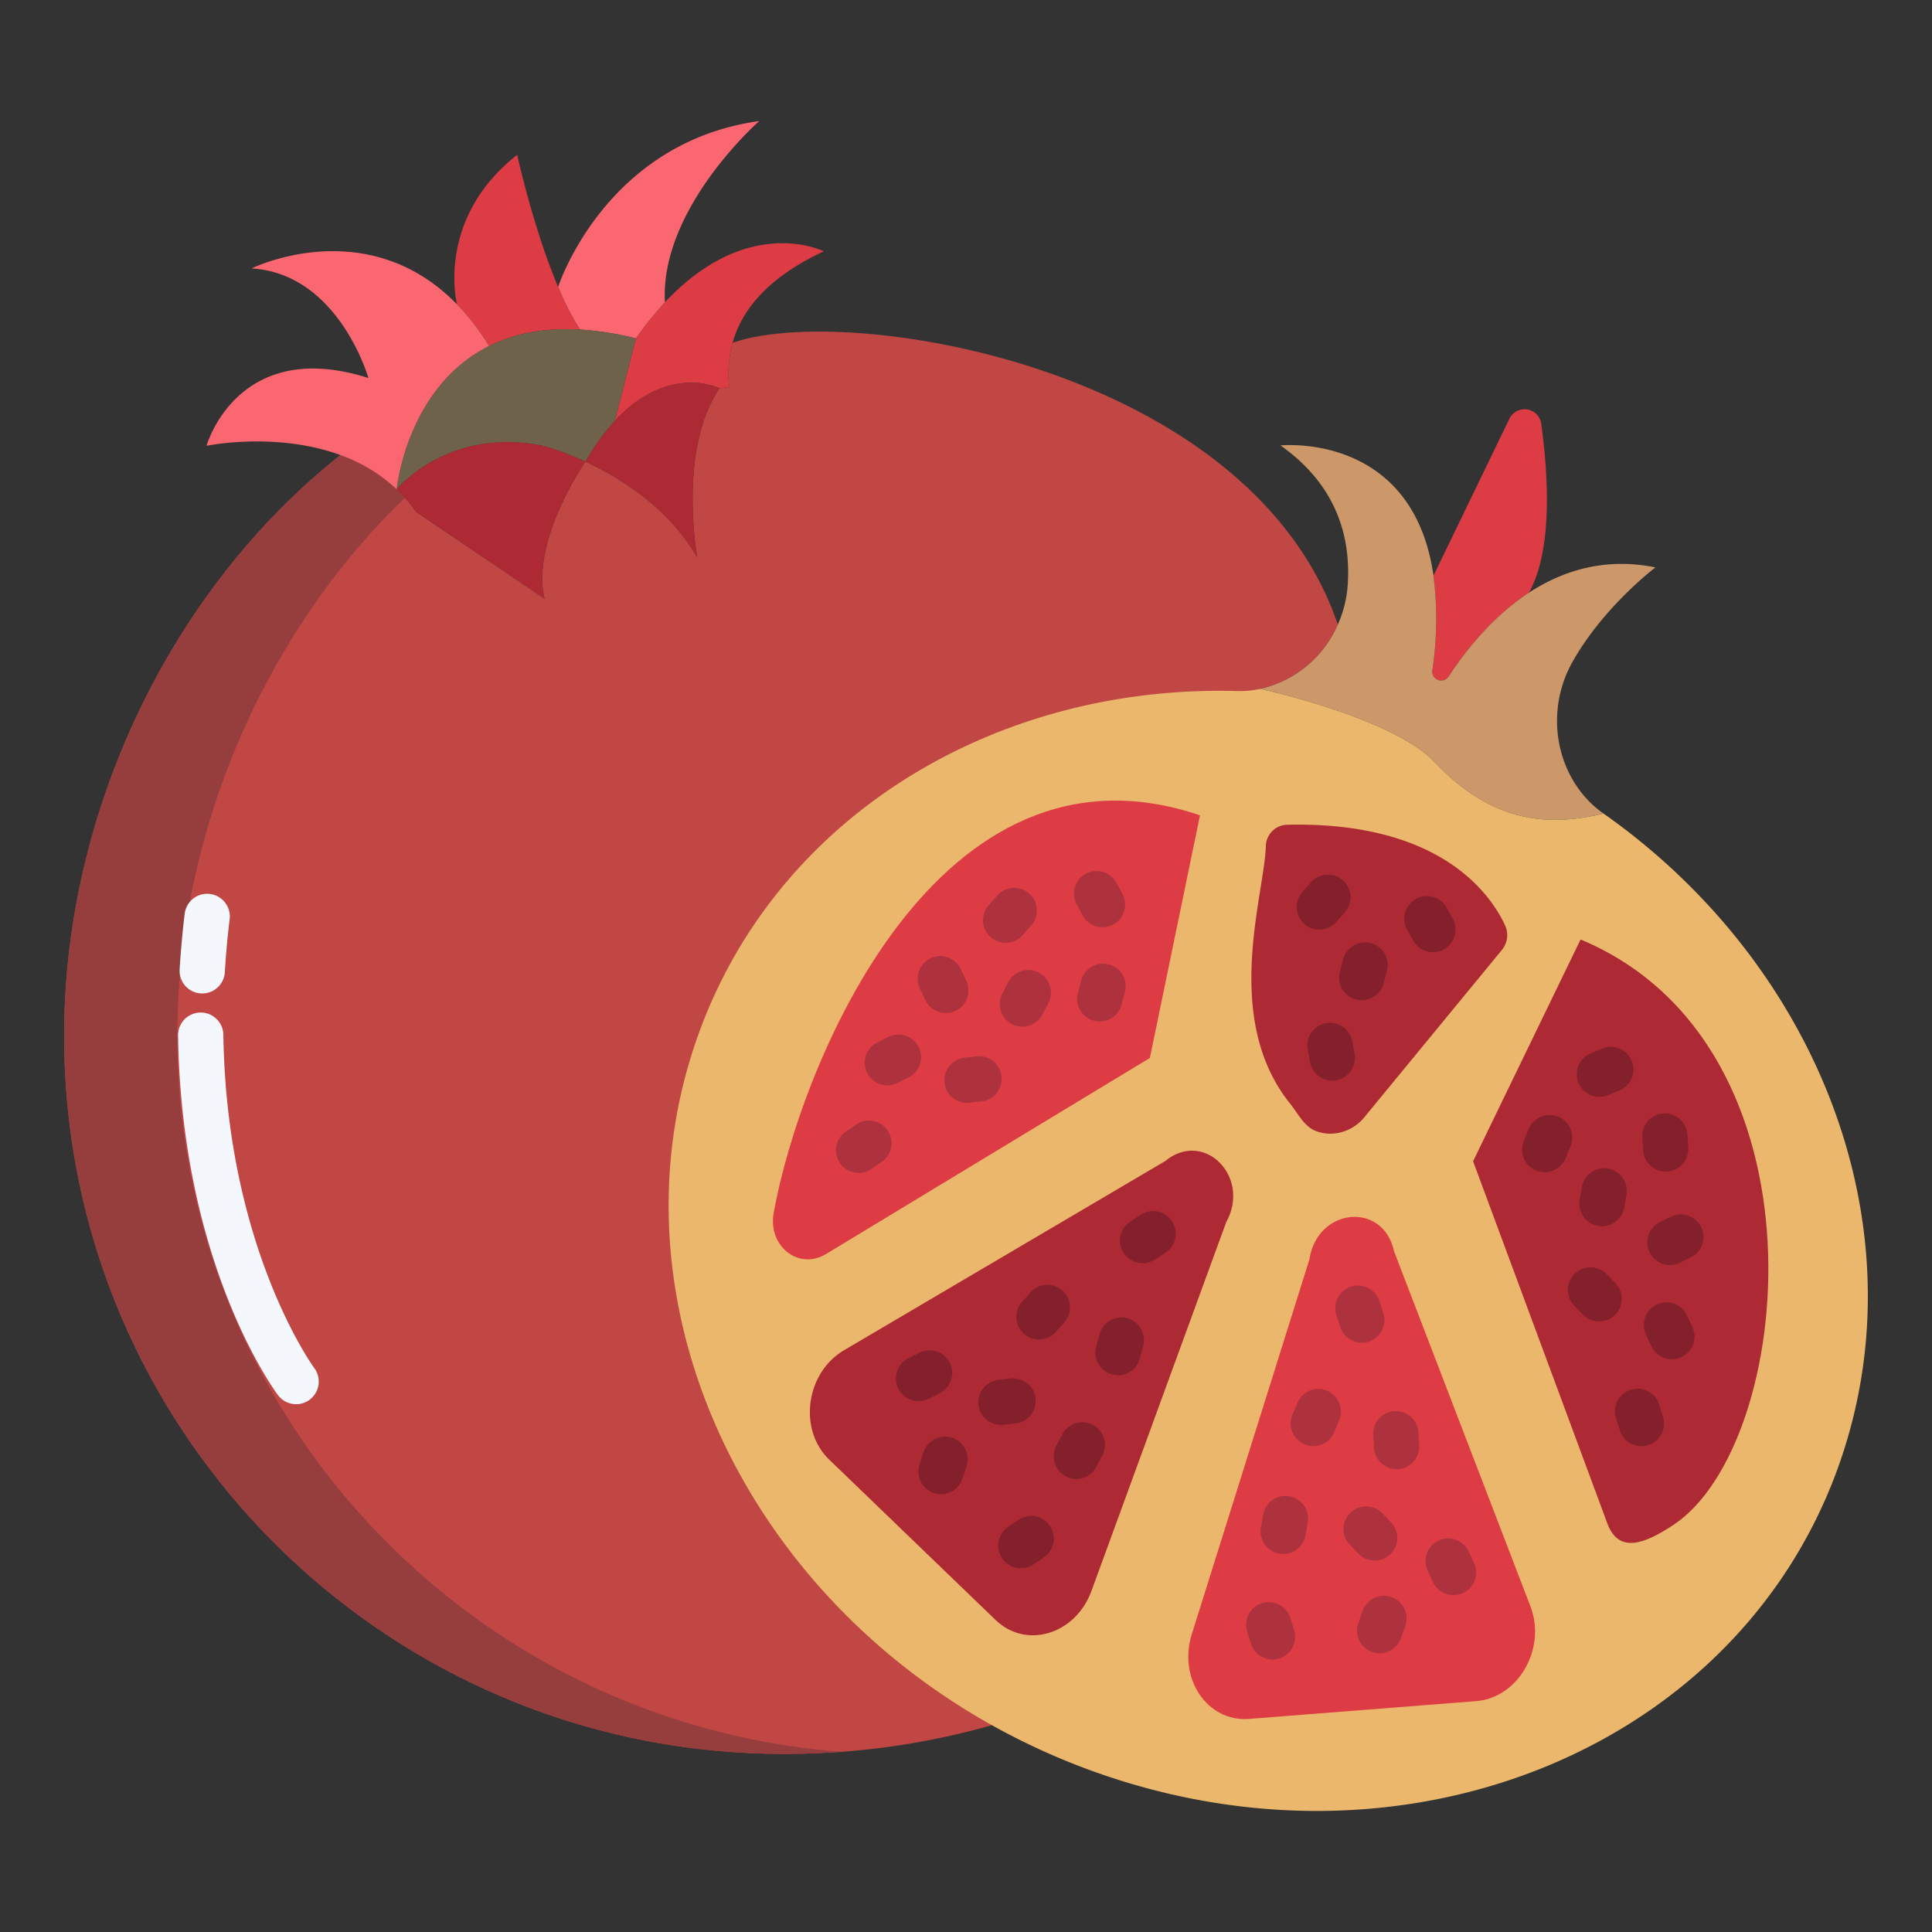 <svg id="Layer_1" height="512" viewBox="0 0 512 512" width="512" xmlns="http://www.w3.org/2000/svg" data-name="Layer 1"><rect x="0" y="0" width="512" height="512" fill="#333333" stroke="none"/><path d="m194.14 90.86h-.01a31.192 31.192 0 0 0 -.88 11.75l-2.57.28c-11.13 16.3-5.9 44.82-5.9 44.82-7.68-13.21-20.41-21.1-29.64-25.36 0 0-14.52 20.83-10.83 36.31l-34.03-22.99a39.716 39.716 0 0 0 -5.14-5.99l-.01.01v-.02a42.73 42.73 0 0 0 -14.9-9.07c-44.08 34.86-73.23 93.41-73.23 153.89 0 105.11 85.38 190.31 190.71 190.31a200.164 200.164 0 0 0 55.15-7.6v-.01l71.13-274.63a29.478 29.478 0 0 0 20.55-17.04c-23.31-68.52-130.05-85.4-160.4-74.66z" fill="#c14744"/><path d="m47 274.49c0-54.345 23.545-107.121 60.3-142.562-.7-.784-1.42-1.539-2.161-2.248l-.01.01v-.02a42.73 42.73 0 0 0 -14.9-9.07c-44.079 34.86-73.229 93.41-73.229 153.89 0 105.11 85.38 190.31 190.71 190.31 5.04 0 10.124-.194 15.2-.566-98.41-7.534-175.91-89.605-175.91-189.744z" fill="#963e3e"/><path d="m408.47 112.51c1.83 13.42 3.05 33.31-3.29 44.56-9.43 6.18-16.54 14.99-21.25 22.16a2.367 2.367 0 0 1 -4.32-1.76 91.359 91.359 0 0 0 .28-24.91v-.01l20.01-41.35a4.467 4.467 0 0 1 8.57 1.31z" fill="#de3c44"/><path d="m176.21 80.12c22.09-23.62 42.11-13.51 42.11-13.51-14.8 6.86-21.75 15.5-24.18 24.25h-.01a31.192 31.192 0 0 0 -.88 11.75l-2.57.28s-13.47-6.75-27.74 8.66l5.57-21.86a85.715 85.715 0 0 1 7.7-9.57z" fill="#de3c44"/><path d="m201.21 32.08s-26.36 23.1-25 48.04a85.715 85.715 0 0 0 -7.7 9.57 80.855 80.855 0 0 0 -14.83-2.35 73.616 73.616 0 0 1 -5.77-11.28s12.26-38.28 53.3-43.98z" fill="#fb6771"/><path d="m153.68 87.34c-9.89-.57-17.78 1.23-24.07 4.36a63.826 63.826 0 0 0 -8.5-11.03v-.01c-.16-.62-5.49-22.78 15.95-39.63 0 0 4.24 19.42 10.85 35.03a73.616 73.616 0 0 0 5.77 11.28z" fill="#de3c44"/><path d="m168.51 89.69-5.57 21.86v.01a59.485 59.485 0 0 0 -7.8 10.79 72.749 72.749 0 0 0 -11.3-4.22c-24.86-4.99-38.31 11.08-38.7 11.55-.01 0-.01 0-.01-.01.09-.88 2.92-27.25 24.48-37.97 6.29-3.13 14.18-4.93 24.07-4.36a80.855 80.855 0 0 1 14.83 2.35z" fill="#6f624b"/><path d="m97.63 100.18s-7.86-27.68-30.97-29.04c0 0 30.48-15.08 54.45 9.52v.01a63.826 63.826 0 0 1 8.5 11.03c-21.56 10.72-24.39 37.09-24.48 37.97a42.73 42.73 0 0 0 -14.9-9.07c-17.14-6.28-35.5-2.46-35.5-2.46s8.17-29.02 42.9-17.96z" fill="#fb6771"/><path d="m144.31 158.66-34.03-22.99a39.716 39.716 0 0 0 -5.14-5.99c.39-.47 13.84-16.54 38.7-11.55a72.749 72.749 0 0 1 11.3 4.22s-14.52 20.83-10.83 36.31z" fill="#ad2a34"/><path d="m162.94 111.55c14.27-15.41 27.74-8.66 27.74-8.66-11.13 16.3-5.9 44.82-5.9 44.82-7.68-13.21-20.41-21.1-29.64-25.36a59.485 59.485 0 0 1 7.8-10.79z" fill="#ad2a34"/><path d="m354.54 165.52a31.156 31.156 0 0 0 2.64-10.84c.75-12.3-2.87-26.08-17.83-36.63 0 0 35.06-3.72 40.54 34.5v.01a91.359 91.359 0 0 1 -.28 24.91 2.367 2.367 0 0 0 4.32 1.76c4.71-7.17 11.82-15.98 21.25-22.16 9.05-5.91 20.25-9.4 33.53-6.7 0 0-13.73 10.34-22.01 25.08-7.78 13.87-4.06 31.49 8.25 40.15-15.98 3.88-30.31 1.63-44.86-13.73-10.97-11.59-45.29-19.13-46.1-19.31a29.478 29.478 0 0 0 20.55-17.04z" fill="#cc9869"/><path d="m424.95 215.6c56.53 39.76 84.07 108.79 62.97 170.97-25.83 76.09-114.74 113.13-198.59 82.71a180.3 180.3 0 0 1 -26.47-12.09c-66.91-37.34-101.55-113.1-78.58-180.77 20.17-59.44 78.84-95.05 143.51-93.29a26.086 26.086 0 0 0 6.2-.57c.81.18 35.13 7.72 46.1 19.31 14.55 15.36 28.88 17.61 44.86 13.73z" fill="#eab76c"/><path d="m418.87 248.97c67.13 28.05 56.86 133.94 24.55 155.18-7.49 4.94-14.43 7.72-17.45-.4l-35.59-96.01z" fill="#ad2a34"/><path d="m318.01 216.07-13.28 64.3-85.82 51.96c-7.26 4.4-15.48-2.08-13.87-10.95 7.03-38.91 43.22-128.98 112.97-105.31z" fill="#de3c44"/><path d="m308.75 307.72c10.27-8.52 22.9 4.13 16.19 16.21l-35.69 97.68c-4.22 11.54-17.31 15.52-25.4 7.71l-44.16-42.56c-8.2-7.92-6.15-22.97 3.96-28.92z" fill="#ad2a34"/><path d="m405.58 425.69c4.3 11.17-3.19 24.25-14.38 25.13l-60.2 4.71c-11.04.87-18.86-10.7-15.17-22.43l31.17-99.32c2.06-13.77 19.57-15.48 22.43-2.2z" fill="#de3c44"/><path d="m398.9 245.32a6.159 6.159 0 0 1 -.87 6.41l-36.43 44.31a11.733 11.733 0 0 1 -9.02 4.4 10.808 10.808 0 0 1 -3.7-.65c-3.26-1.18-4.76-4.54-6.99-7.32-18.05-22.49-6.89-54.96-6.43-68.15a5.8 5.8 0 0 1 5.41-5.75c40.88-1.01 54.21 18.44 58.03 26.75z" fill="#ad2a34"/><path d="m292.19 245.739a6 6 0 0 1 -5.275-3.131l-1.591-2.921a6 6 0 0 1 10.539-5.739l1.591 2.921a6 6 0 0 1 -5.264 8.87z" fill="#ad323e"/><path d="m266.514 249.859a6 6 0 0 1 -4.494-9.972l2.227-2.521a6 6 0 1 1 8.992 7.945l-2.227 2.521a5.985 5.985 0 0 1 -4.498 2.027z" fill="#ad323e"/><path d="m291.444 270.7a6.006 6.006 0 0 1 -5.8-7.55l.885-3.314a6 6 0 0 1 11.594 3.1l-.886 3.315a6 6 0 0 1 -5.793 4.449z" fill="#ad323e"/><path d="m250.657 268.467a6 6 0 0 1 -5.432-3.447l-1.425-3.02a6 6 0 1 1 10.857-5.109l1.422 3.022a6 6 0 0 1 -5.425 8.556z" fill="#ad323e"/><path d="m270.927 272.083a6 6 0 0 1 -5.313-8.781l1.58-3.022a6 6 0 0 1 10.635 5.56l-1.58 3.022a6 6 0 0 1 -5.322 3.221z" fill="#ad323e"/><path d="m235.168 287.628a6 6 0 0 1 -2.686-11.369l2.928-1.463a6 6 0 0 1 5.362 10.736l-2.928 1.462a5.977 5.977 0 0 1 -2.676.634z" fill="#ad323e"/><path d="m256.27 292.269a6 6 0 0 1 -.669-11.962l3.187-.362a6 6 0 1 1 1.354 11.924l-3.188.361a6.072 6.072 0 0 1 -.684.039z" fill="#ad323e"/><path d="m227.555 310.826a6 6 0 0 1 -3.39-10.956l2.73-1.864a6 6 0 0 1 6.767 9.911l-2.729 1.863a5.974 5.974 0 0 1 -3.378 1.046z" fill="#ad323e"/><g fill="#84202c"><path d="m423.866 290.675a6 6 0 0 1 -2.31-11.54l3.006-1.253a6 6 0 0 1 4.616 11.077l-3.007 1.253a5.985 5.985 0 0 1 -2.305.463z"/><path d="m441.407 310.473a6 6 0 0 1 -5.982-5.621l-.216-3.407a6 6 0 0 1 11.976-.759l.216 3.407a6 6 0 0 1 -5.609 6.367c-.129.009-.257.013-.385.013z"/><path d="m409.358 310.641a6 6 0 0 1 -5.54-8.3l1.312-3.16a6 6 0 0 1 11.084 4.6l-1.312 3.16a6 6 0 0 1 -5.544 3.7z"/><path d="m442.557 335.247a6 6 0 0 1 -2.647-11.389l2.938-1.44a6 6 0 0 1 5.283 10.774l-2.938 1.441a5.981 5.981 0 0 1 -2.636.614z"/><path d="m424.541 324.971a6.084 6.084 0 0 1 -1.043-.091 6 6 0 0 1 -4.874-6.946l.593-3.38a6 6 0 0 1 11.82 2.073l-.593 3.38a6 6 0 0 1 -5.903 4.964z"/><path d="m443.068 360.214a6 6 0 0 1 -5.451-3.485l-1.4-3.033a6 6 0 1 1 10.893-5.033l1.4 3.033a6 6 0 0 1 -5.444 8.518z"/><path d="m423.774 350.2a5.985 5.985 0 0 1 -4.309-1.824l-2.27-2.341a6 6 0 0 1 8.617-8.353l2.27 2.342a6 6 0 0 1 -4.308 10.176z"/><path d="m434.986 383.245a6 6 0 0 1 -5.725-4.214l-1.005-3.218a6 6 0 1 1 11.455-3.576l1 3.218a6 6 0 0 1 -5.73 7.79z"/><path d="m302.822 334.76a6 6 0 0 1 -3.3-11.018l2.76-1.81a6 6 0 1 1 6.58 10.035l-2.76 1.81a5.972 5.972 0 0 1 -3.28.983z"/><path d="m275.354 354.983a6 6 0 0 1 -4.5-9.973l2.228-2.521a6 6 0 0 1 8.992 7.946l-2.227 2.521a5.985 5.985 0 0 1 -4.493 2.027z"/><path d="m296.282 364.46a6.007 6.007 0 0 1 -5.8-7.551l.886-3.314a6 6 0 0 1 11.594 3.1l-.886 3.314a6 6 0 0 1 -5.794 4.451z"/><path d="m249.387 395.973a6.005 6.005 0 0 1 -5.708-7.855l1.058-3.26a6 6 0 0 1 11.414 3.706l-1.058 3.26a6 6 0 0 1 -5.706 4.149z"/><path d="m285.242 391.933a6 6 0 0 1 -5.311-8.783l1.581-3.022a6 6 0 0 1 10.633 5.564l-1.581 3.021a6 6 0 0 1 -5.322 3.22z"/><path d="m243.429 371.309a6 6 0 0 1 -2.686-11.369l2.928-1.463a6 6 0 0 1 5.361 10.736l-2.927 1.462a5.977 5.977 0 0 1 -2.676.634z"/><path d="m265.269 377.633a6 6 0 0 1 -.669-11.962l3.187-.362a6 6 0 1 1 1.354 11.924l-3.188.362a6.07 6.07 0 0 1 -.684.038z"/><path d="m270.556 415.6a6 6 0 0 1 -3.39-10.956l2.73-1.863a6 6 0 0 1 6.767 9.91l-2.729 1.864a5.98 5.98 0 0 1 -3.378 1.045z"/></g><path d="m360.9 355.832a6 6 0 0 1 -5.693-4.111l-1.061-3.2a6 6 0 0 1 11.388-3.782l1.062 3.2a6.007 6.007 0 0 1 -5.7 7.893z" fill="#ad323e"/><path d="m370.111 389.358a6 6 0 0 1 -5.982-5.622l-.215-3.407a6 6 0 1 1 11.977-.755l.214 3.407a6 6 0 0 1 -5.61 6.366c-.129.007-.257.011-.384.011z" fill="#ad323e"/><path d="m348.053 383.242a6 6 0 0 1 -5.54-8.3l1.311-3.16a6 6 0 0 1 11.084 4.6l-1.311 3.16a6 6 0 0 1 -5.544 3.7z" fill="#ad323e"/><path d="m365.619 438.136a6 6 0 0 1 -5.656-8l1.143-3.23a6 6 0 0 1 11.313 4.006l-1.144 3.23a6 6 0 0 1 -5.656 3.994z" fill="#ad323e"/><path d="m340.068 411.817a6.093 6.093 0 0 1 -1.043-.091 6 6 0 0 1 -4.874-6.947l.593-3.38a6 6 0 0 1 11.821 2.074l-.593 3.379a6 6 0 0 1 -5.904 4.965z" fill="#ad323e"/><path d="m385.185 422.732a6 6 0 0 1 -5.452-3.485l-1.4-3.033a6 6 0 0 1 10.895-5.033l1.4 3.033a6 6 0 0 1 -5.442 8.518z" fill="#ad323e"/><path d="m364.3 413.553a5.981 5.981 0 0 1 -4.309-1.824l-2.27-2.341a6 6 0 1 1 8.615-8.354l2.271 2.342a6 6 0 0 1 -4.307 10.177z" fill="#ad323e"/><path d="m337.229 439.792a6 6 0 0 1 -5.726-4.214l-1-3.219a6 6 0 0 1 11.455-3.576l1 3.217a6 6 0 0 1 -5.729 7.79z" fill="#ad323e"/><path d="m379.734 252.335a6 6 0 0 1 -5.273-3.131l-1.591-2.92a6 6 0 0 1 10.537-5.741l1.593 2.921a6 6 0 0 1 -5.264 8.871z" fill="#84202c"/><path d="m349.63 246.355a6 6 0 0 1 -4.494-9.972l2.227-2.521a6 6 0 1 1 8.992 7.945l-2.227 2.521a5.985 5.985 0 0 1 -4.498 2.027z" fill="#84202c"/><path d="m360.88 265.061a6.006 6.006 0 0 1 -5.8-7.551l.886-3.314a6 6 0 0 1 11.594 3.1l-.886 3.314a6 6 0 0 1 -5.794 4.451z" fill="#84202c"/><path d="m353.07 286.392a6 6 0 0 1 -5.9-4.931l-.606-3.342a6 6 0 0 1 11.809-2.14l.605 3.342a6 6 0 0 1 -4.834 6.974 6.091 6.091 0 0 1 -1.074.097z" fill="#84202c"/><path d="m53.6 263.278c-.122 0-.244 0-.367-.011a6 6 0 0 1 -5.628-6.35c.294-4.867.744-9.836 1.34-14.77a6 6 0 0 1 11.914 1.438c-.568 4.7-1 9.425-1.276 14.054a6 6 0 0 1 -5.983 5.639z" fill="#f4f8fc"/><path d="m78.468 372.122a5.98 5.98 0 0 1 -4.8-2.4c-1.044-1.394-25.58-34.827-26.475-95.3a6 6 0 0 1 12-.178c.833 56.32 23.857 87.986 24.089 88.3a6 6 0 0 1 -4.813 9.583z" fill="#f4f8fc"/></svg>
